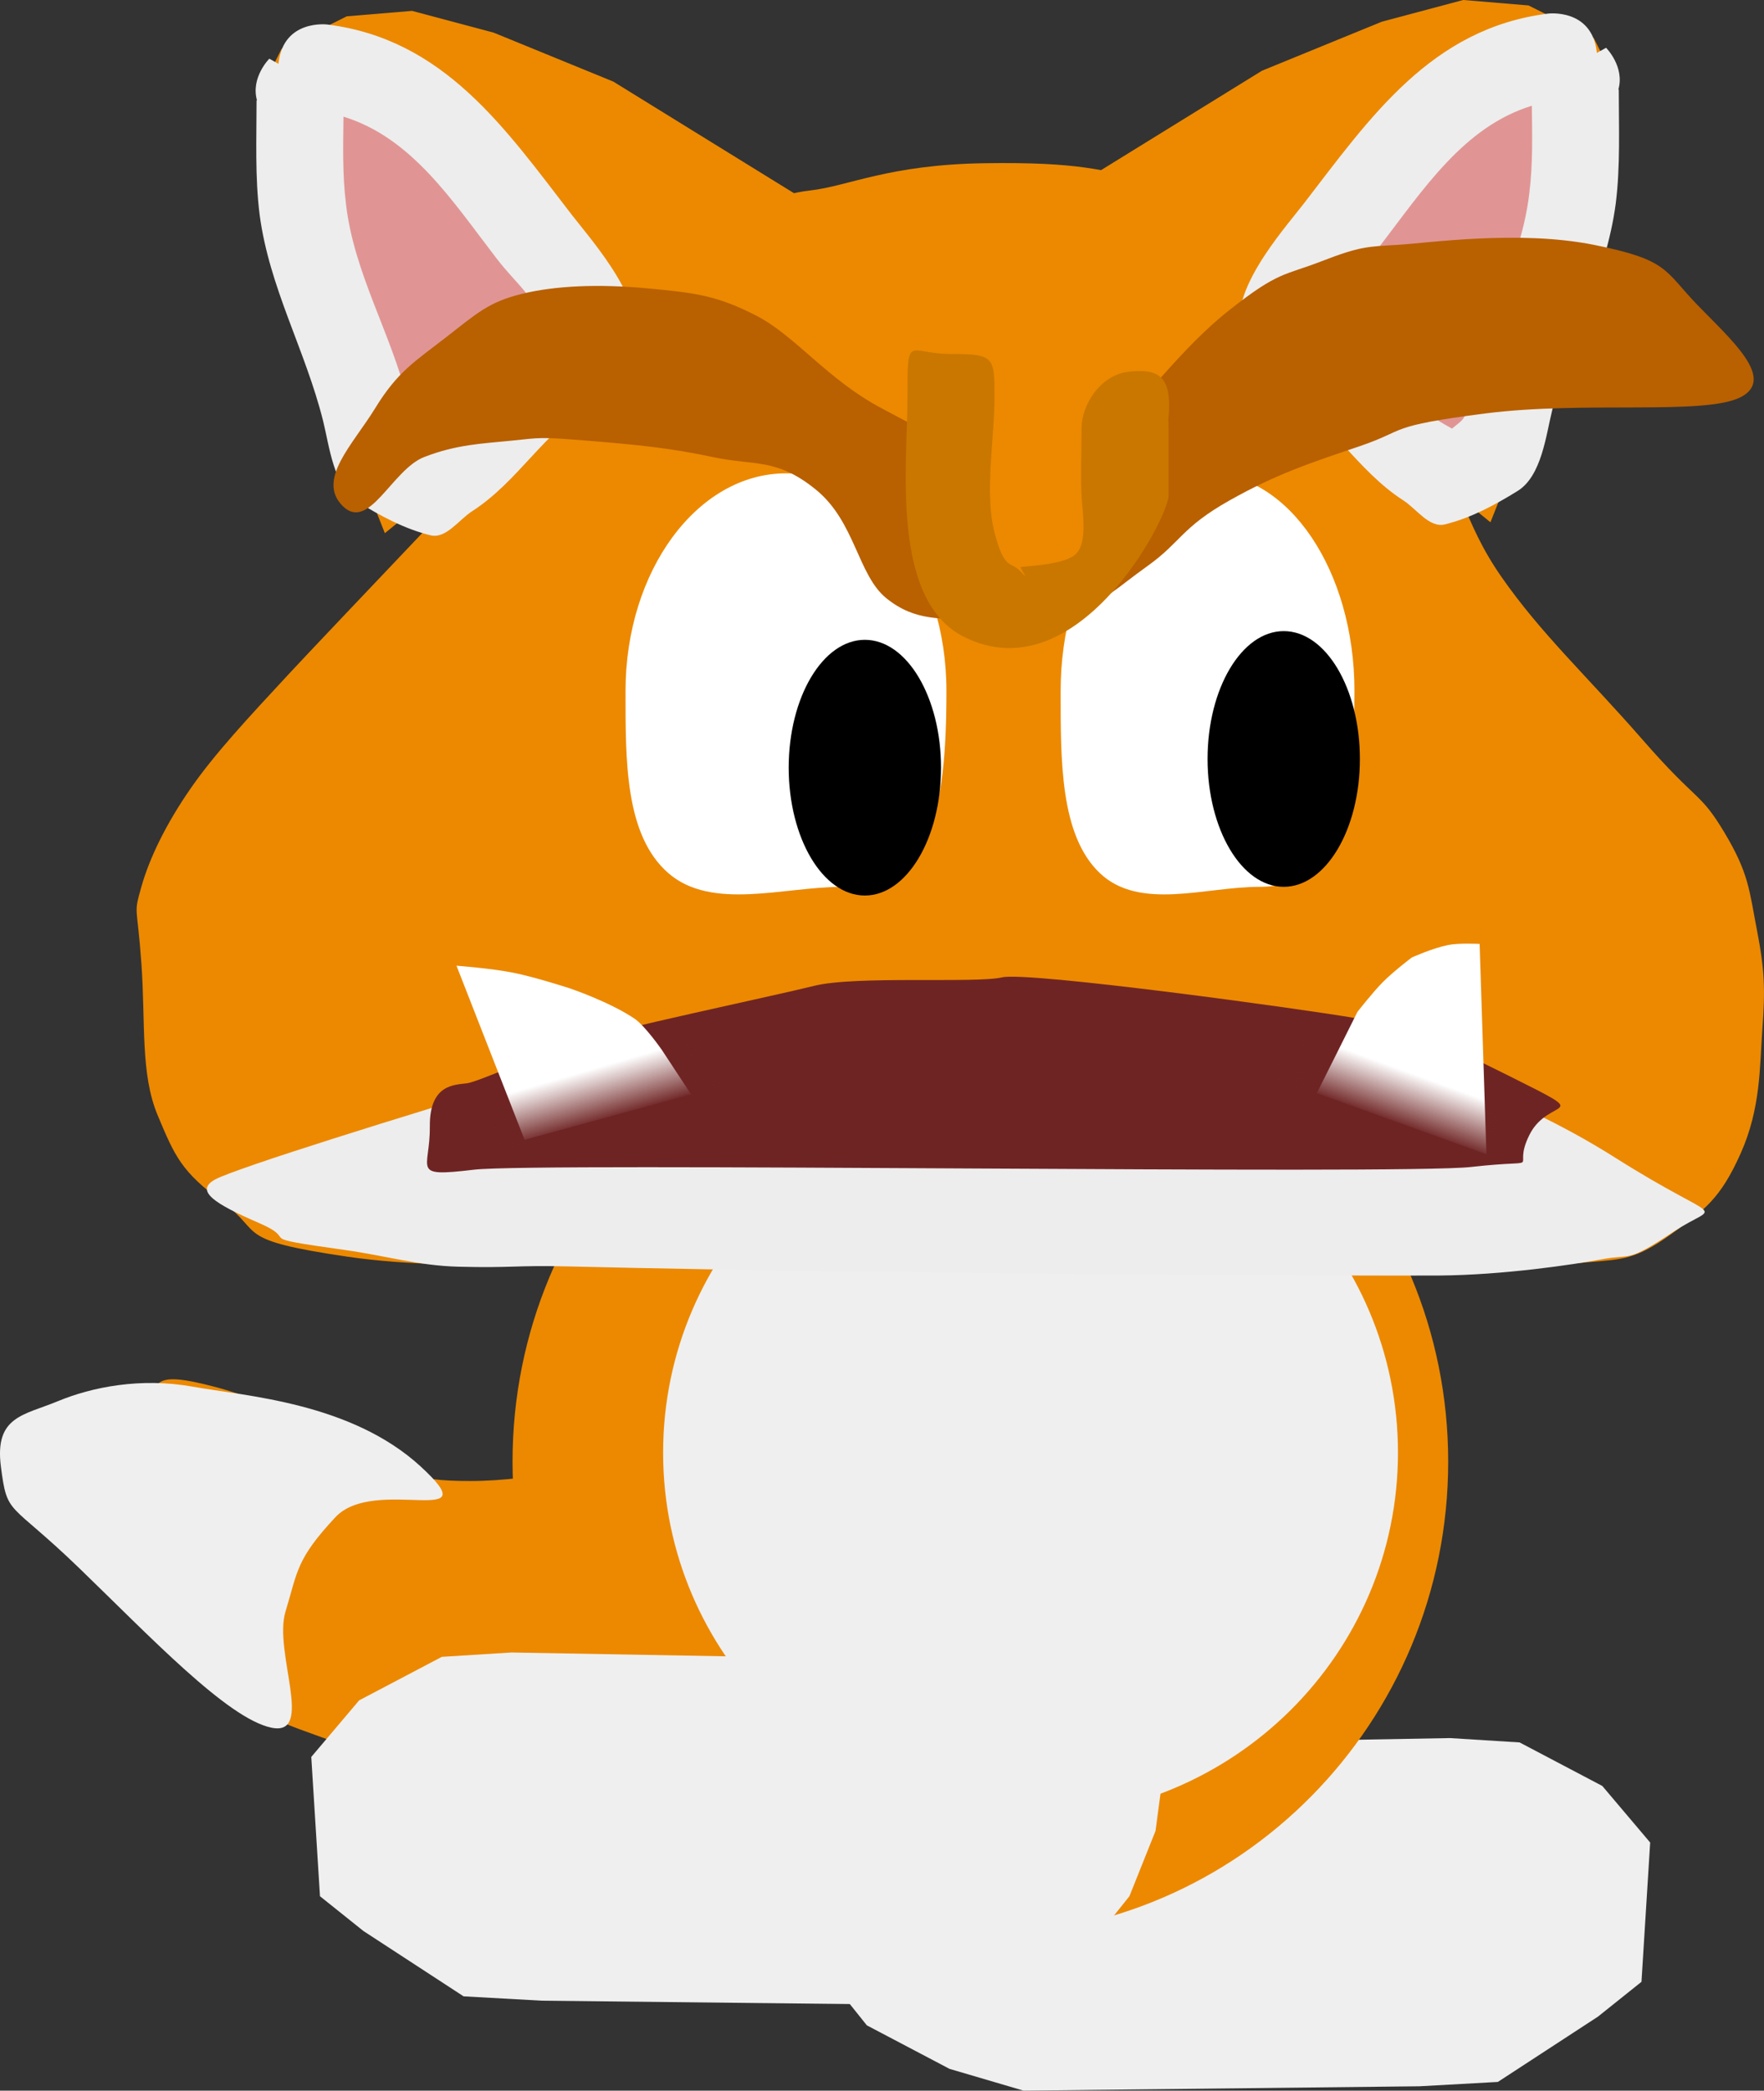 <svg version="1.1" xmlns="http://www.w3.org/2000/svg" xmlns:xlink="http://www.w3.org/1999/xlink" width="81.069" height="96.067" viewBox="0,0,81.069,96.067"><rect x="0" y="0" width="81.069" height="96.067" fill="#333333" stroke="none"/><defs><linearGradient x1="226.942" y1="181.012" x2="227.629" y2="183.371" gradientUnits="userSpaceOnUse" id="color-1"><stop offset="0" stop-color="#6f2424" stop-opacity="0"/><stop offset="1" stop-color="#6f2424"/></linearGradient><linearGradient x1="263.593" y1="181.006" x2="262.753" y2="183.315" gradientUnits="userSpaceOnUse" id="color-2"><stop offset="0" stop-color="#6f2424" stop-opacity="0"/><stop offset="1" stop-color="#6f2424"/></linearGradient></defs><g transform="translate(-199.466,-131.967)"><g data-paper-data="{&quot;isPaintingLayer&quot;:true}" fill-rule="nonzero" stroke-linejoin="miter" stroke-miterlimit="10" stroke-dasharray="" stroke-dashoffset="0" style="mix-blend-mode: normal"><path d="M236.104,217.033l2.2,-1.6l7.4,-2.2l9.2,-1.2l11.2,-0.2l3.2,0.2l3.8,2l2.2,2.6l-0.4,6.4l-2,1.6l-4.6,3l-3.6,0.2l-18.2,0.2l-3.4,-1l-3.8,-2l-1.6,-2l-1.2,-3z" data-paper-data="{&quot;origPos&quot;:null,&quot;index&quot;:null}" fill="#efefef" stroke="#000000" stroke-width="0" stroke-linecap="round"/><g data-paper-data="{&quot;origPos&quot;:null}" stroke-width="0"><g data-paper-data="{&quot;origPos&quot;:null}" stroke="#000000" stroke-linecap="round"><path d="M228.611,199.022c1.526,-0.133 3.022,-0.429 3.924,0c0.902,0.429 0.809,0.58 0.981,2.333c0.172,1.753 1.017,1.935 -0.327,4.333c-1.344,2.398 -3.683,4.089 -4.905,5c-1.222,0.911 -0.938,0.994 -3.597,1.333c-2.659,0.339 -5.647,0 -6.867,0c-1.221,0 -0.351,0.944 -2.943,0c-2.592,-0.944 -3.45,-1.11 -6.213,-3.333c-2.763,-2.224 -5.287,-5.571 -6.213,-6.667c-0.927,-1.096 -2.041,-1.708 -1.962,-3c0.079,-1.292 1.263,-1.745 2.289,-2.333c1.026,-0.588 1.466,-0.441 2.943,-0.667c1.477,-0.226 0.383,-1.176 3.597,-0.333c3.214,0.842 6.337,2.777 7.848,3.333c1.511,0.556 0.964,1 3.924,1c2.96,0 5.995,-0.867 7.521,-1z" data-paper-data="{&quot;origPos&quot;:null}" fill="#ec8900"/><path d="M218.8,199.355c3.21,2.945 -2.115,0.392 -3.924,2.333c-1.809,1.941 -1.724,2.479 -2.289,4.333c-0.565,1.854 1.366,5.759 -0.654,5.333c-2.02,-0.426 -5.585,-4.201 -8.829,-7.333c-3.244,-3.133 -3.301,-2.353 -3.597,-4.667c-0.296,-2.314 1.052,-2.351 2.616,-3c1.564,-0.649 3.803,-1.1 6.213,-0.667c2.41,0.433 7.254,0.722 10.464,3.667z" data-paper-data="{&quot;origPos&quot;:null}" fill="#efefef"/></g><g data-paper-data="{&quot;origPos&quot;:null}" stroke="none" stroke-linecap="butt"><path d="M266.021,199.133c0,12.012 -9.626,21.75 -21.5,21.75c-11.874,0 -21.5,-9.738 -21.5,-21.75c0,-12.012 9.626,-21.75 21.5,-21.75c11.874,0 21.5,9.738 21.5,21.75z" data-paper-data="{&quot;origPos&quot;:null}" fill="#ec8900"/><path d="M263.713,198.717c0,9.251 -7.56,16.75 -16.886,16.75c-9.326,0 -16.886,-7.499 -16.886,-16.75c0,-9.251 7.56,-16.75 16.886,-16.75c9.326,0 16.886,7.499 16.886,16.75z" data-paper-data="{&quot;origPos&quot;:null}" fill="#efefef"/></g></g><path d="M252.571,216.1l-1.2,3l-1.6,2l-3.8,2l-3.4,1l-18.2,-0.2l-3.6,-0.2l-4.6,-3l-2,-1.6l-0.4,-6.4l2.2,-2.6l3.8,-2l3.2,-0.2l11.2,0.2l9.2,1.2l7.4,2.2l2.2,1.6z" data-paper-data="{&quot;origPos&quot;:null}" fill="#efefef" stroke="#000000" stroke-width="0" stroke-linecap="round"/><g><path d="M252.363,140.267c2.295,0.473 3.153,0.99 4.1,1.7c0.947,0.71 1.626,1.27 2.5,2.25c0.874,0.98 3.789,4.058 5.75,7c1.961,2.942 1.93,4.631 3.75,7.25c1.82,2.619 3.952,4.579 6.5,7.5c2.548,2.921 2.612,2.353 3.75,4.25c1.138,1.897 1.145,2.673 1.5,4.5c0.355,1.827 0.379,2.743 0.25,4.5c-0.129,1.757 -0.069,3.67 -1,5.75c-0.931,2.08 -1.659,2.614 -3.25,3.75c-1.591,1.136 -2.196,1.114 -3.75,1.25c-1.554,0.136 -6.434,0.516 -10.5,0c-4.066,-0.516 -3.142,-1.275 -5.25,-2c-2.108,-0.725 -1.637,-0.707 -2.75,-0.75c-1.113,-0.043 -10.076,-0.438 -16.5,0c-6.424,0.438 -3.246,0.817 -5.5,1.5c-2.254,0.683 -1.609,0.931 -2.75,1c-1.141,0.069 -8.441,0.779 -13.75,0c-5.309,-0.779 -3.841,-1.082 -5.75,-2.5c-1.909,-1.418 -2.199,-2.086 -3,-4c-0.801,-1.914 -0.553,-4.247 -0.75,-7c-0.197,-2.753 -0.371,-2.182 0,-3.5c0.371,-1.318 1.131,-2.883 2.25,-4.5c1.119,-1.617 2.664,-3.27 4.5,-5.25c1.836,-1.98 10.847,-11.41 17.75,-18.75c0.955,-1.016 2.633,-1.515 3.1,-2.056c0.466,-0.541 1.432,-1.25 3.15,-1.444c1.741,-0.197 3.605,-1.186 8,-1.25c4.395,-0.064 5.355,0.327 7.65,0.8z" data-paper-data="{&quot;origPos&quot;:null}" fill="#ec8900" stroke="#000000" stroke-width="0" stroke-linecap="butt"/><path d="M238.176,172.717c-2.695,0 -6,1.111 -8,-0.634c-2,-1.746 -1.962,-5.197 -1.962,-8.366c0,-5.523 3.302,-10 7.374,-10c4.073,0 7.374,4.477 7.374,10c0,5.523 -0.714,9 -4.787,9z" data-paper-data="{&quot;origPos&quot;:null}" fill="#ffffff" stroke="#ffffff" stroke-width="0" stroke-linecap="butt"/><path d="M261.713,163.717c0,5.523 -0.654,9 -4.382,9c-2.467,0 -5.493,1.111 -7.324,-0.634c-1.831,-1.746 -1.796,-5.197 -1.796,-8.366c0,-5.523 3.022,-10 6.751,-10c3.728,0 6.751,4.477 6.751,10c0,5.523 0,-5.523 0,0z" data-paper-data="{&quot;origPos&quot;:null}" fill="#ffffff" stroke="#ffffff" stroke-width="0" stroke-linecap="butt"/><path d="M260.937,162.689c0.633,1.064 1.026,2.532 1.026,4.153c0,1.621 -0.392,3.09 -1.026,4.153c-0.634,1.063 -1.508,1.722 -2.474,1.722c-0.966,0 -1.841,-0.658 -2.474,-1.722c-0.633,-1.064 -1.026,-2.532 -1.026,-4.153c0,-1.621 0.392,-3.09 1.026,-4.153c0.634,-1.063 1.508,-1.722 2.474,-1.722c0.966,0 1.841,0.658 2.474,1.722z" data-paper-data="{&quot;origPos&quot;:null}" fill="#000000" stroke="none" stroke-width="1" stroke-linecap="butt"/><path d="M241.687,163.089c0.633,1.064 1.026,2.532 1.026,4.153c0,1.621 -0.392,3.09 -1.026,4.153c-0.634,1.063 -1.508,1.722 -2.474,1.722c-0.966,0 -1.841,-0.658 -2.474,-1.722c-0.633,-1.064 -1.026,-2.532 -1.026,-4.153c0,-1.621 0.392,-3.09 1.026,-4.153c0.634,-1.063 1.508,-1.722 2.474,-1.722c0.966,0 1.841,0.658 2.474,1.722z" data-paper-data="{&quot;origPos&quot;:null}" fill="#000000" stroke="none" stroke-width="1" stroke-linecap="butt"/><path d="M209.36,186.161c0.972,-0.523 8.65,-2.916 14.25,-4.583c5.6,-1.668 5.404,-1.59 11.75,-3.333c6.346,-1.743 11.586,-0.843 16,-0.167c4.414,0.677 11.391,2.457 12.124,2.615c0.244,0.053 5.172,1.281 10.209,4.468c5.038,3.187 4.831,1.974 2.667,3.417c-2.164,1.443 -1.893,0.998 -3.25,1.25c-1.357,0.252 -4.558,0.729 -7.5,0.75c-2.942,0.021 -24.393,-0.043 -40,-0.417c-2.504,-0.06 -2.579,0.076 -5.084,0.012c-1.823,-0.046 -3.361,-0.509 -5.166,-0.762c-4.564,-0.641 -1.974,-0.372 -4,-1.25c-2.026,-0.878 -2.972,-1.477 -2,-2z" data-paper-data="{&quot;origPos&quot;:null}" fill="#ededed" stroke="#000000" stroke-width="0" stroke-linecap="round"/><g data-paper-data="{&quot;origPos&quot;:null}"><path d="M248.963,140.467l8.5,-5.25l5.5,-2.25l3.75,-1l3,0.25l3,1.5l1,2l-1,8.25l-4.75,12z" data-paper-data="{&quot;origPos&quot;:null}" fill="#ec8900" stroke="#000000" stroke-width="0" stroke-linecap="round"/><path d="M269.11,135.828c3.038,0 2,4.332 2,8.75c0,4.418 -2.462,8 -5.5,8c-3.038,0 -5.5,-3.582 -5.5,-8c0,-4.418 5.962,-8.75 9,-8.75z" fill="#e09594" stroke="#e09594" stroke-width="1.5" stroke-linecap="butt"/><path d="M273.84,136.083l0.021,-0.006c0,1.75 0.077,3.51 -0.14,5.248c-0.448,3.378 -2.101,6.213 -2.919,9.487c-0.285,1.14 -0.482,3.028 -1.59,3.715c-1.042,0.646 -2.152,1.244 -3.342,1.536c-0.718,0.176 -1.298,-0.709 -1.92,-1.109c-2.108,-1.355 -3.337,-3.681 -5.455,-4.891c-0.622,-0.828 -1.404,-1.558 -1.867,-2.485c-0.974,-1.948 1.8,-5.014 2.748,-6.244c3.064,-3.974 5.863,-8.07 11.238,-8.742c0,0 1.985,-0.248 2.233,1.736c0.003,0.024 0.006,0.047 0.008,0.07l0.422,-0.236c0,0 0.866,0.866 0.565,1.92zM269.865,136.827c-3.135,0.96 -5.005,3.871 -7.019,6.493c-1.053,1.371 -1.714,1.619 -2.114,3.21c-0.004,0.016 -0.006,0.095 -0.008,0.209c1.719,1.076 2.685,2.678 4.154,4.037c0.363,0.336 0.842,0.623 1.317,0.886c0.198,-0.169 0.466,-0.341 0.565,-0.535c0.197,-0.384 0.055,-0.866 0.16,-1.285c0.776,-3.106 2.469,-5.839 2.831,-9.013c0.166,-1.324 0.13,-2.666 0.115,-4.003z" data-paper-data="{&quot;origPos&quot;:null}" fill="#ededed" stroke="none" stroke-width="0.5" stroke-linecap="butt"/></g><g data-paper-data="{&quot;origPos&quot;:null,&quot;index&quot;:null}"><path d="M217.153,156.467l-4.75,-12l-1,-8.25l1,-2l3,-1.5l3,-0.25l3.75,1l5.5,2.25l8.5,5.25z" data-paper-data="{&quot;origPos&quot;:null}" fill="#ec8900" stroke="#000000" stroke-width="0" stroke-linecap="round"/><path d="M225.006,145.078c0,4.418 -2.462,8 -5.5,8c-3.038,0 -5.5,-3.582 -5.5,-8c0,-4.418 -1.038,-8.75 2,-8.75c3.038,0 9,4.332 9,8.75z" fill="#e09594" stroke="#e09594" stroke-width="1.5" stroke-linecap="butt"/><path d="M211.841,134.663l0.422,0.236c0.002,-0.023 0.005,-0.047 0.008,-0.07c0.248,-1.985 2.233,-1.736 2.233,-1.736c5.376,0.672 8.174,4.769 11.238,8.742c0.948,1.23 3.722,4.296 2.748,6.244c-0.463,0.927 -1.245,1.656 -1.867,2.485c-2.118,1.21 -3.346,3.536 -5.455,4.891c-0.622,0.4 -1.202,1.285 -1.92,1.109c-1.191,-0.293 -2.3,-0.89 -3.342,-1.536c-1.109,-0.687 -1.305,-2.575 -1.59,-3.715c-0.818,-3.274 -2.472,-6.109 -2.919,-9.487c-0.217,-1.739 -0.14,-3.498 -0.14,-5.248l0.021,0.006c-0.301,-1.054 0.565,-1.92 0.565,-1.92zM215.365,141.33c0.362,3.174 2.054,5.907 2.831,9.013c0.105,0.419 -0.037,0.901 0.16,1.285c0.099,0.193 0.367,0.366 0.565,0.535c0.475,-0.263 0.953,-0.55 1.317,-0.886c1.469,-1.359 2.435,-2.961 4.154,-4.037c-0.002,-0.114 -0.004,-0.193 -0.008,-0.209c-0.4,-1.591 -1.061,-1.839 -2.114,-3.21c-2.014,-2.622 -3.884,-5.533 -7.019,-6.493c-0.015,1.337 -0.051,2.678 0.115,4.003z" data-paper-data="{&quot;origPos&quot;:null}" fill="#ededed" stroke="none" stroke-width="0.5" stroke-linecap="butt"/></g><path d="M240.213,159.467c-1.331,-1.064 -1.435,-3.525 -3.25,-5c-1.815,-1.475 -2.818,-1.086 -4.75,-1.5c-1.932,-0.414 -3.493,-0.567 -5.75,-0.75c-2.257,-0.183 -2.139,-0.136 -3.5,0c-1.361,0.136 -2.518,0.176 -4,0.75c-1.482,0.574 -2.541,3.459 -3.75,2.25c-1.209,-1.209 0.467,-2.815 1.5,-4.5c1.033,-1.685 1.826,-2.143 3.25,-3.25c1.424,-1.107 1.968,-1.627 3.5,-2c1.532,-0.373 3.51,-0.458 5.75,-0.25c2.24,0.208 3.205,0.332 5,1.25c1.795,0.918 3.281,2.943 5.75,4.25c2.469,1.307 4.101,2.298 7,2.5c2.899,0.202 2.399,-0.699 3.75,-1.75c1.351,-1.051 2.974,-3.454 5.25,-5.25c2.276,-1.796 2.489,-1.568 4.25,-2.25c1.761,-0.682 2.1,-0.666 3.5,-0.75c1.4,-0.084 5.556,-0.689 9,0c3.444,0.689 3.229,1.173 4.75,2.75c1.521,1.577 3.651,3.403 2,4.25c-1.651,0.847 -7.178,0.162 -11.75,0.75c-4.572,0.588 -3.542,0.748 -5.75,1.5c-2.208,0.752 -3.79,1.253 -6,2.5c-2.21,1.247 -2.219,1.906 -3.75,3c-1.531,1.094 -1.832,1.542 -3.25,2c-1.418,0.458 -2.731,0.601 -4.5,0.5c-1.769,-0.101 -2.919,0.064 -4.25,-1z" data-paper-data="{&quot;origPos&quot;:null}" fill="#b96000" stroke="#000000" stroke-width="0" stroke-linecap="round"/><g data-paper-data="{&quot;origPos&quot;:null}" stroke="none" stroke-linecap="butt"><path d="M244.371,158.633c-1.179,-1.747 -1.772,-5.375 0,-8c1.772,-2.625 4.078,-1.959 5.4,0c1.322,1.959 1.777,5.367 0,8c-1.777,2.633 -4.221,1.747 -5.4,0z" data-paper-data="{&quot;origPos&quot;:null}" fill="#ec8900" stroke-width="0"/><path d="M253.161,151.232c-0.017,0.17 -0.047,0.323 -0.088,0.463c-0.041,0.139 0.098,-1.095 0.098,-0.062c0,1.033 0,2.067 0,3.1c0,1.033 -4.2,9.1 -9.4,6.5c-3.4,-1.7 -2.6,-7.991 -2.6,-11c0,-3.009 0,-2 2,-2c2,0 2,0.136 2,2c0,1.864 -0.469,4.406 0,6.2c0.469,1.794 0.74,1.292 1.205,1.797c0.465,0.504 -0.034,-0.137 -0.005,-0.197c0.03,-0.059 1.733,-0.064 2.425,-0.516c0.693,-0.451 0.421,-1.937 0.375,-2.784c-0.047,-0.848 0,-2.067 0,-3.1c0,-1.033 0.847,-2.454 2.199,-2.59c1.352,-0.136 1.99,0.199 1.791,2.189c-0.199,1.99 0.017,-0.17 0,-0z" data-paper-data="{&quot;origPos&quot;:null}" fill="#ca7700" stroke-width="0.5"/></g><g><path d="M219.22,183.738c-0.021,-2 1.188,-1.914 1.725,-1.996c0.537,-0.083 3.267,-1.314 5.017,-1.897c1.75,-0.583 9.024,-2.105 10.926,-2.579c1.902,-0.474 7.422,-0.106 8.629,-0.388c1.207,-0.283 13.989,1.477 16.219,1.87c2.23,0.393 3.125,0.679 7.127,2.68c4.002,2.001 1.789,0.894 0.894,2.683c-0.894,1.789 0.925,1.074 -2.683,1.479c-3.247,0.365 -42.891,-0.223 -45.834,0.126c-2.943,0.349 -2,0.021 -2.021,-1.978z" data-paper-data="{&quot;origPos&quot;:null}" fill="#6f2424" stroke="none" stroke-width="0.5" stroke-linecap="butt"/><path d="M223.575,184.342l-3.13,-8c0,0 1.596,0.119 2.618,0.324c1.015,0.203 2.6,0.72 2.6,0.72c0,0 1.802,0.609 2.956,1.383c0.496,0.333 1.27,1.452 1.27,1.452l1.339,2.035z" fill="#ffffff" stroke="#ffffff" stroke-width="0" stroke-linecap="round"/><path d="M261.853,178.46c0,0 0.714,-0.914 1.171,-1.371c0.517,-0.517 1.324,-1.124 1.324,-1.124c0,0 0.945,-0.429 1.678,-0.576c0.484,-0.097 1.44,-0.048 1.44,-0.048l0.312,9.667l-7.796,-2.806c0,0 0.463,-0.926 0.888,-1.775c0.306,-0.611 0.983,-1.967 0.983,-1.967z" fill="#ffffff" stroke="#ffffff" stroke-width="0" stroke-linecap="round"/><path d="M222.461,184.875l-0.686,-2.359l10.335,-3.007l0.686,2.359z" fill="url(#color-1)" stroke="none" stroke-width="0" stroke-linecap="butt"/><path d="M257.695,181.474l0.841,-2.309l10.114,3.683l-0.841,2.309z" fill="url(#color-2)" stroke="none" stroke-width="0" stroke-linecap="butt"/></g></g></g></g></svg>